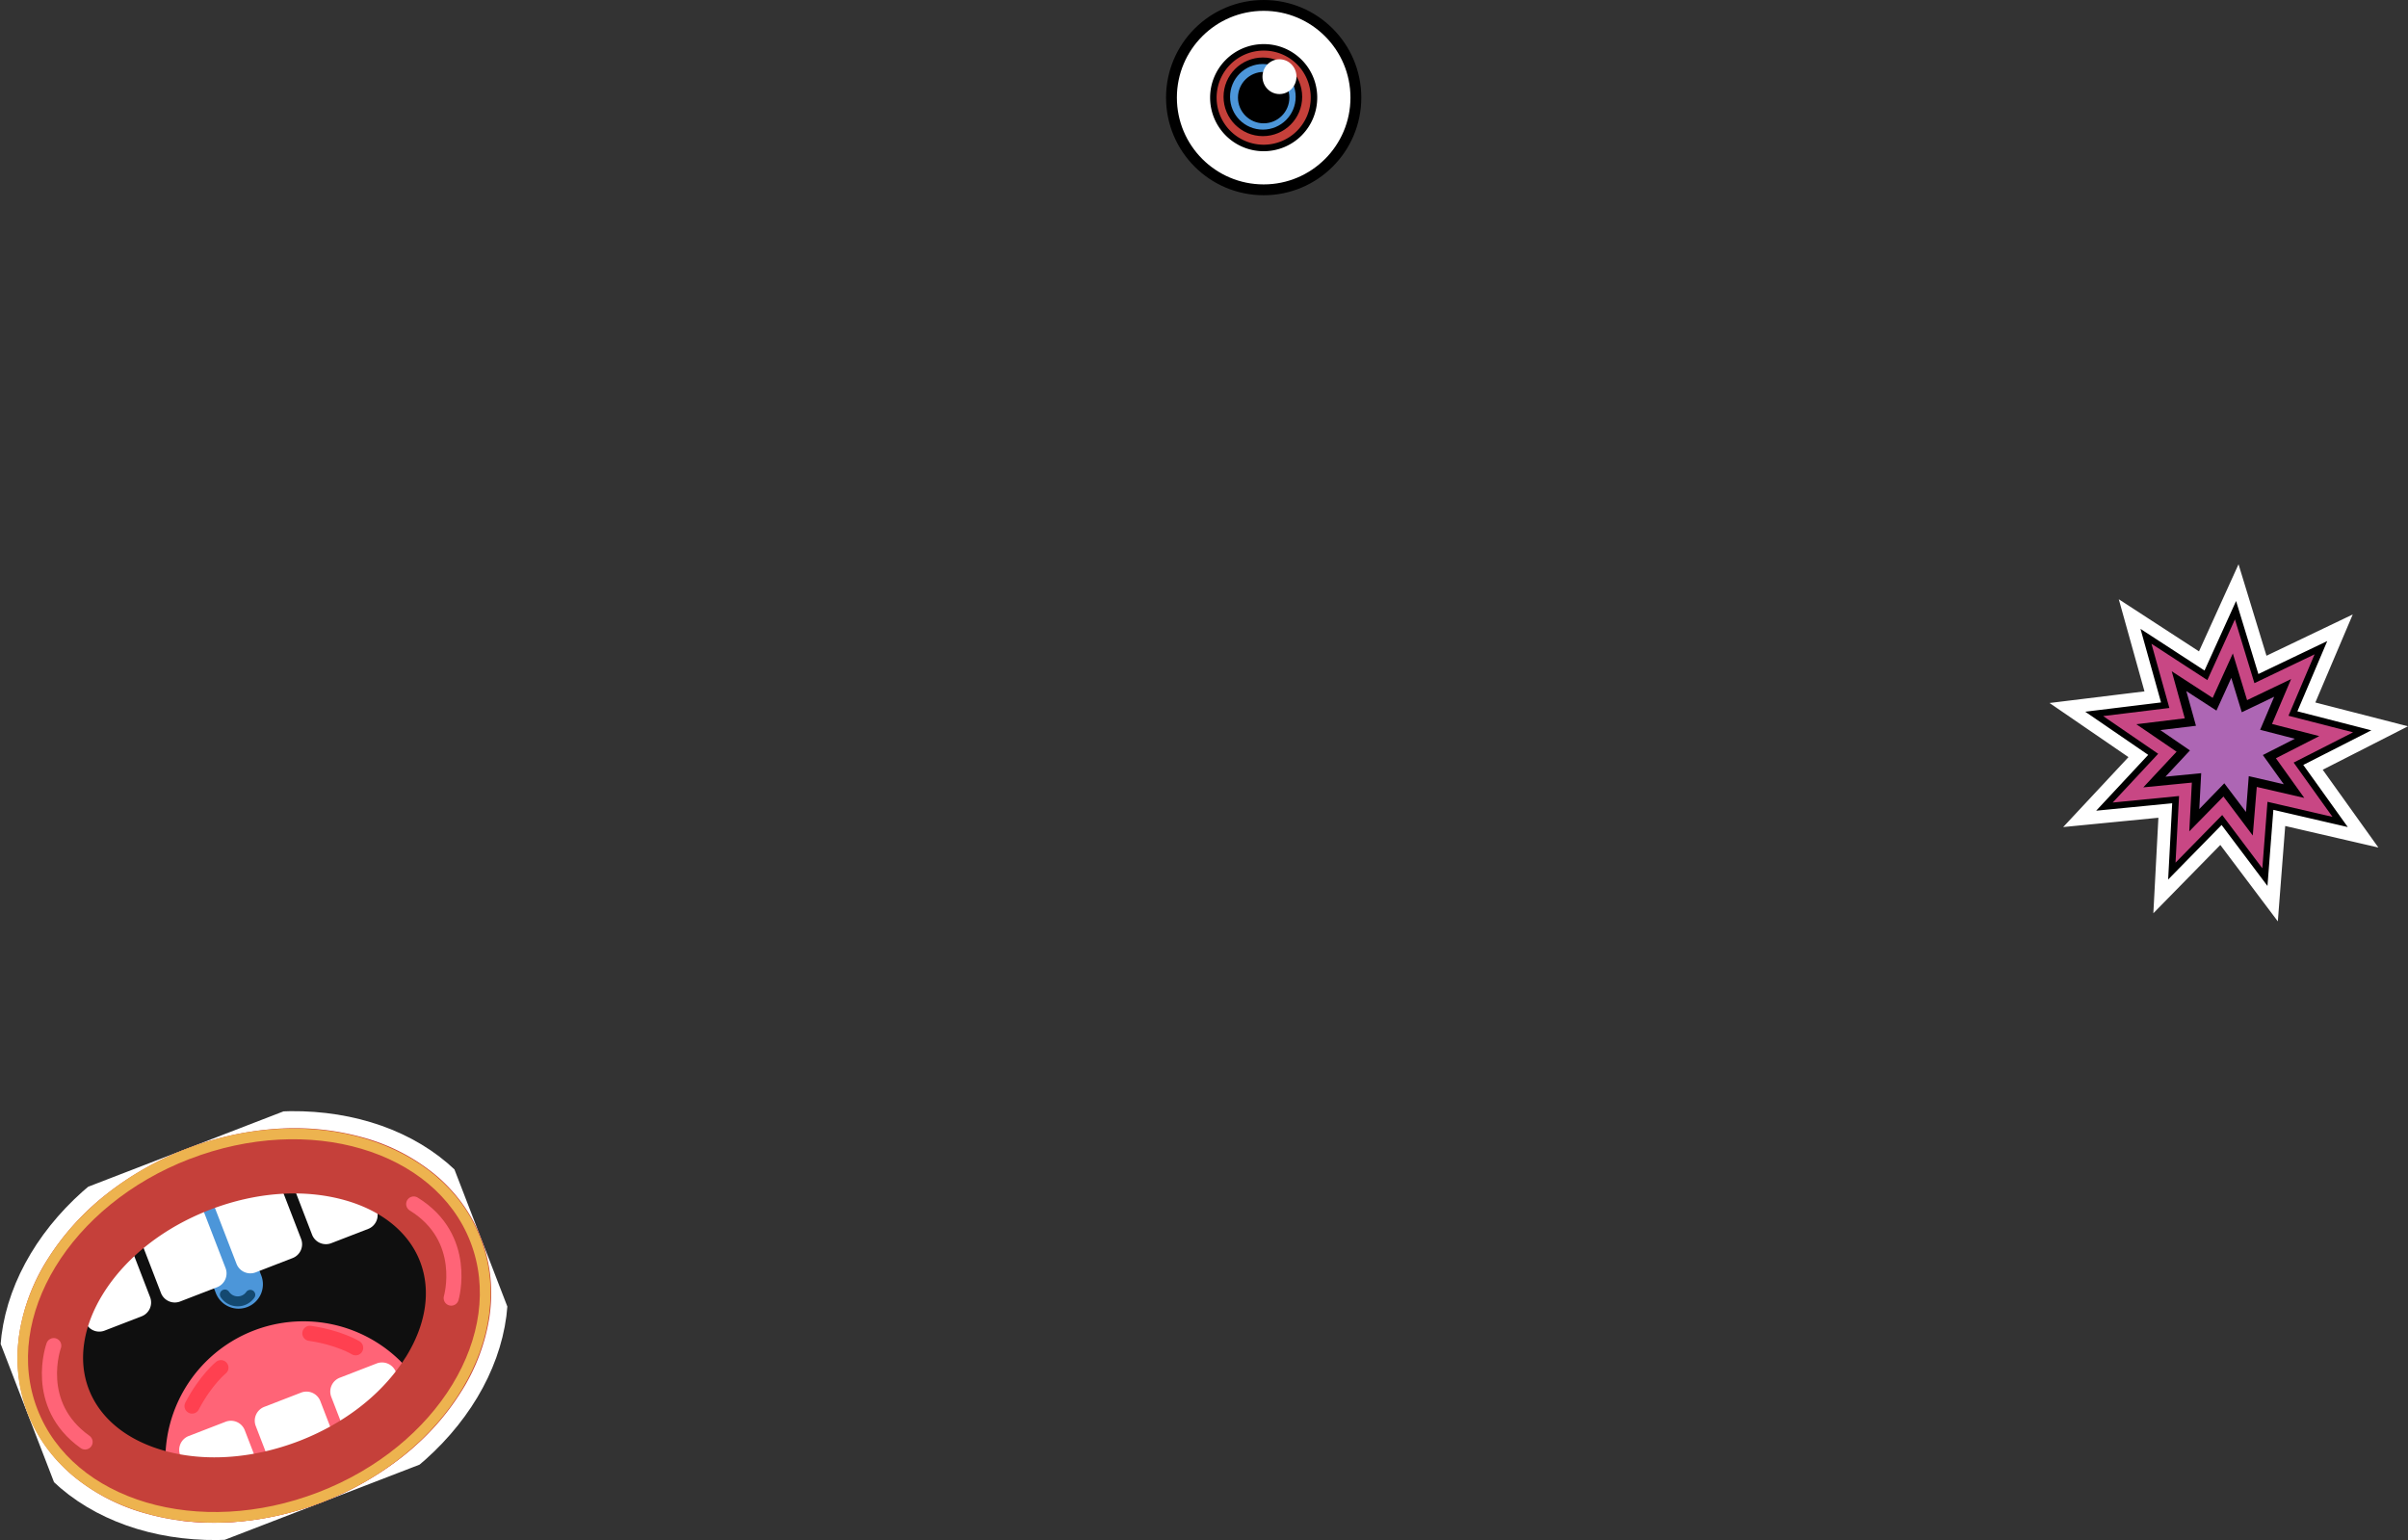 <svg xmlns="http://www.w3.org/2000/svg" xmlns:xlink="http://www.w3.org/1999/xlink" viewBox="0 0 1110.41 710.24"><rect x="0" y="0" width="1110.41" height="710.24" fill="#333333" stroke="none"/><defs><style>.cls-1,.cls-10,.cls-11,.cls-9{fill:none;}.cls-2{clip-path:url(#clip-path);}.cls-12,.cls-3{fill:#edb34f;}.cls-14,.cls-3{stroke:#fff;}.cls-3{stroke-width:16px;}.cls-4{fill:#0f0f0f;}.cls-5{fill:#ff6477;}.cls-18,.cls-6{fill:#4c96d9;}.cls-14,.cls-16,.cls-7{fill:#fff;}.cls-17,.cls-8{fill:#c5403a;}.cls-9{stroke:#ff4050;}.cls-10,.cls-11,.cls-9{stroke-linecap:round;}.cls-11,.cls-9{stroke-linejoin:round;stroke-width:6.98px;}.cls-10{stroke:#144970;stroke-miterlimit:10;stroke-width:4.59px;}.cls-11{stroke:#ff6477;}.cls-13{fill:#c84784;stroke-width:8px;}.cls-13,.cls-16,.cls-17,.cls-18,.cls-19{stroke:#000;}.cls-14{stroke-width:2px;}.cls-15{fill:#ad66b4;}.cls-16{stroke-width:5px;}.cls-17,.cls-18{stroke-width:3px;}.cls-19{stroke-width:1.36px;}</style><clipPath id="clip-path" transform="translate(-18.77)"><rect class="cls-1" x="23.91" y="524.02" width="224.19" height="174.58" transform="translate(-210.99 89.97) rotate(-21.1)"/></clipPath></defs><g id="Calque_2" data-name="Calque 2"><g id="Calque_11" data-name="Calque 11"><g class="cls-2"><path class="cls-3" d="M106.22,534.51c55.06-21.25,113.16-4.06,129.51,38.32S220.59,667,165.54,688.22,52.38,692.27,36,649.88s15.15-94.14,70.2-115.39Zm-1.77-4.61c-57.69,22.27-90.38,76.77-73,121.76s78.2,63.39,135.88,41.13S257.69,616,240.33,571,162.13,507.64,104.45,529.9Z" transform="translate(-18.77)"/><path class="cls-4" d="M162.29,682.34c49.94-19.27,78.77-65.06,64.41-102.28s-66.48-51.75-116.42-32.48S31.51,612.64,45.87,649.85,112.36,701.61,162.29,682.34Z" transform="translate(-18.77)"/><path class="cls-5" d="M218,650a63,63,0,0,1,2.17,6.7,124.76,124.76,0,0,1-15.7,14.87A143.26,143.26,0,0,1,125.62,702a124.32,124.32,0,0,1-21.91-.5q-1-.1-2-.24-1.32-2.64-2.4-5.46a63.24,63.24,0,0,1-4.27-21.92c0-1.53,0-3,.11-4.58a63.65,63.65,0,0,1,108.92-40.92c.8.81,1.59,1.65,2.35,2.52A63.19,63.19,0,0,1,218,650Z" transform="translate(-18.77)"/><path class="cls-6" d="M111.36,547.16h0a11.23,11.23,0,0,0-6.44,14.51l13.38,34.68a11.23,11.23,0,0,0,14.52,6.42h0a11.23,11.23,0,0,0,6.44-14.51l-13.38-34.68A11.23,11.23,0,0,0,111.36,547.16Z" transform="translate(-18.77)"/><path class="cls-7" d="M157.63,642.24l-17,6.58a6.84,6.84,0,0,0-3.92,8.84l9.84,25.51a6.85,6.85,0,0,0,8.85,3.92l17-6.58a6.84,6.84,0,0,0,3.92-8.84l-9.84-25.51A6.84,6.84,0,0,0,157.63,642.24Z" transform="translate(-18.77)"/><path class="cls-7" d="M192.46,628.8l-17,6.58a6.84,6.84,0,0,0-3.93,8.84l9.85,25.51a6.84,6.84,0,0,0,8.85,3.91l17-6.57a6.85,6.85,0,0,0,3.93-8.85l-9.85-25.51A6.84,6.84,0,0,0,192.46,628.8Z" transform="translate(-18.77)"/><path class="cls-7" d="M122.79,655.69l-17,6.57a6.84,6.84,0,0,0-3.92,8.85l9.84,25.51a6.84,6.84,0,0,0,8.85,3.91l17-6.57a6.85,6.85,0,0,0,3.93-8.85l-9.85-25.51A6.84,6.84,0,0,0,122.79,655.69Z" transform="translate(-18.77)"/><path class="cls-7" d="M104.09,555.38l-17,6.57a6.85,6.85,0,0,0-3.93,8.85L93,596.31a6.84,6.84,0,0,0,8.85,3.91l17-6.57a6.85,6.85,0,0,0,3.93-8.85l-9.85-25.51A6.84,6.84,0,0,0,104.09,555.38Z" transform="translate(-18.77)"/><path class="cls-7" d="M138.92,541.93l-17,6.58a6.84,6.84,0,0,0-3.93,8.84l9.85,25.51a6.84,6.84,0,0,0,8.85,3.92l17-6.58a6.84,6.84,0,0,0,3.93-8.84l-9.85-25.51A6.85,6.85,0,0,0,138.92,541.93Z" transform="translate(-18.77)"/><path class="cls-7" d="M173.76,528.49l-17,6.58a6.84,6.84,0,0,0-3.92,8.84l9.84,25.51a6.84,6.84,0,0,0,8.85,3.91l17-6.57a6.84,6.84,0,0,0,3.92-8.84l-9.84-25.52A6.84,6.84,0,0,0,173.76,528.49Z" transform="translate(-18.77)"/><path class="cls-7" d="M69.26,568.82l-17,6.58a6.84,6.84,0,0,0-3.93,8.84l9.85,25.51A6.83,6.83,0,0,0,67,613.66l17-6.57A6.83,6.83,0,0,0,88,598.25l-9.84-25.52A6.84,6.84,0,0,0,69.26,568.82Z" transform="translate(-18.77)"/><path class="cls-8" d="M231.57,554.55a74.19,74.19,0,0,0-12.71-13.31,90,90,0,0,0-33.15-16.8,118.25,118.25,0,0,0-39.33-3.87A143.3,143.3,0,0,0,67.52,551,118.64,118.64,0,0,0,41,580.3,90,90,0,0,0,27.72,615a74.16,74.16,0,0,0-.47,18.41A69.76,69.76,0,0,0,40.6,668a74.29,74.29,0,0,0,12.72,13.32,89.87,89.87,0,0,0,33.14,16.79,110.87,110.87,0,0,0,15.42,3.13l2,.24a124.34,124.34,0,0,0,21.91.5,143.18,143.18,0,0,0,78.86-30.43,124.76,124.76,0,0,0,15.7-14.87l.2-.22a111.3,111.3,0,0,0,10.62-14.21,89.92,89.92,0,0,0,13.27-34.7,74.64,74.64,0,0,0,.48-18.41,69.9,69.9,0,0,0-13.36-34.59ZM205.77,626l-.12.21c-.45.71-.91,1.42-1.38,2.11-10.57,15.63-27.36,28.44-47.61,36.26-20.87,8-42.62,9.71-61.34,4.68l-.71-.2-.23-.07c-17.17-4.84-29.47-14.88-34.64-28.27S57,611.49,66.53,596.31c10.44-16.59,27.83-30.21,49-38.38s43.18-9.74,62.07-4.48c17.29,4.82,29.68,14.9,34.87,28.34s2.79,29.11-6.67,44.23Z" transform="translate(-18.77)"/><path class="cls-8" d="M120.64,630.74s-7,5.63-13.31,17.7Z" transform="translate(-18.77)"/><path class="cls-9" d="M120.64,630.74s-7,5.63-13.31,17.7" transform="translate(-18.77)"/><path class="cls-8" d="M182.77,621.57s-7.62-4.7-21.11-6.66Z" transform="translate(-18.77)"/><path class="cls-9" d="M182.77,621.57s-7.62-4.7-21.11-6.66" transform="translate(-18.77)"/><path class="cls-10" d="M122.47,597a7.12,7.12,0,0,0,9.14,2.39,7.15,7.15,0,0,0,2.58-2.24" transform="translate(-18.77)"/><path class="cls-11" d="M43.55,620.58S33.68,647.67,58,665" transform="translate(-18.77)"/><path class="cls-11" d="M226.84,598.65S235,571,209.55,555.27" transform="translate(-18.77)"/><path class="cls-12" d="M106.22,534.51c55.06-21.25,113.16-4.06,129.51,38.32S220.59,667,165.54,688.22,52.38,692.27,36,649.88s15.15-94.14,70.2-115.39Zm-1.77-4.61c-57.69,22.27-90.38,76.77-73,121.76s78.2,63.39,135.88,41.13S257.69,616,240.33,571,162.13,507.64,104.45,529.9Z" transform="translate(-18.77)"/></g><polygon class="cls-13" points="1063.64 353.14 1084.99 382.99 1049.24 374.72 1046.41 411.3 1024.34 381.99 998.66 408.2 1000.6 371.55 964.08 375.13 989.11 348.3 958.85 327.56 995.27 323.1 985.41 287.76 1016.17 307.76 1031.34 274.35 1042.05 309.44 1075.15 293.6 1060.8 327.37 1096.34 336.5 1063.64 353.14"/><path class="cls-14" d="M1126.37,335.26l-41.29-10.61,16.67-39.23-38.45,18.4-12.45-40.77-17.62,38.82-35.74-23.23,11.45,41.06-42.31,5.18L1001.8,349l-29.09,31.17,42.43-4.15-2.25,42.57,29.84-30.45,25.63,34.06,3.29-42.51,41.53,9.61-24.81-34.67ZM982.86,375.13l25-26.83-30.26-20.74,36.42-4.46-9.86-35.34,30.76,20,15.17-33.41,10.71,35.09,33.1-15.84-14.35,33.77,35.54,9.13-32.7,16.64L1103.77,383,1068,374.72l-2.83,36.58L1043.12,382l-25.68,26.21,1.94-36.65Z" transform="translate(-18.77)"/><path class="cls-15" d="M1055.79,324.67l15.53-7.43-6.73,15.84-.91,2.14,2.25.58,16.66,4.28-15.33,7.81-2.07,1.05,1.35,1.89,10,14L1059.79,361l-2.27-.53-.18,2.32L1056,379.9l-10.35-13.75-1.4-1.85-1.63,1.66-12,12.29.9-17.19.13-2.32-2.32.23-17.12,1.67,11.74-12.58,1.58-1.7-1.91-1.31-14.2-9.73,17.08-2.09,2.31-.28-.63-2.24-4.62-16.58,14.43,9.38,2,1.27,1-2.12L1048,307l5,16.46.68,2.22Z" transform="translate(-18.77)"/><path d="M1057.6,385.33l-13.53-18-15.75,16.07,1.19-22.47h0l-22.4,2.19,15.36-16.45L1003.9,334l22.34-2.73-6-21.68,18.87,12.26,9.3-20.49,6.57,21.53,20.3-9.72-8.8,20.71,21.79,5.6-20,10.21,13.09,18.3-21.92-5.07Zm-13.13-24.09,10,13.23,1.28-16.52,16.14,3.73-9.65-13.47L1077,340.7l-16-4.13,6.47-15.24-10.74,5.14-.86-1.8.86,1.8-4.2,2-4.83-15.84-6.85,15.08-13.89-9,4.45,16-16.44,2,13.66,9.37-11.3,12.11,16.49-1.62-.88,16.55Z" transform="translate(-18.77)"/><circle class="cls-16" cx="582.72" cy="45.02" r="42.52"/><path class="cls-17" d="M624.69,44.84a23.2,23.2,0,1,1-23.2-23A23.11,23.11,0,0,1,624.69,44.84Z" transform="translate(-18.77)"/><circle class="cls-18" cx="582.35" cy="44.65" r="16.63"/><circle class="cls-19" cx="582.72" cy="45.02" r="11.17"/><ellipse class="cls-7" cx="590.01" cy="35.36" rx="7.84" ry="8.02"/></g></g></svg>